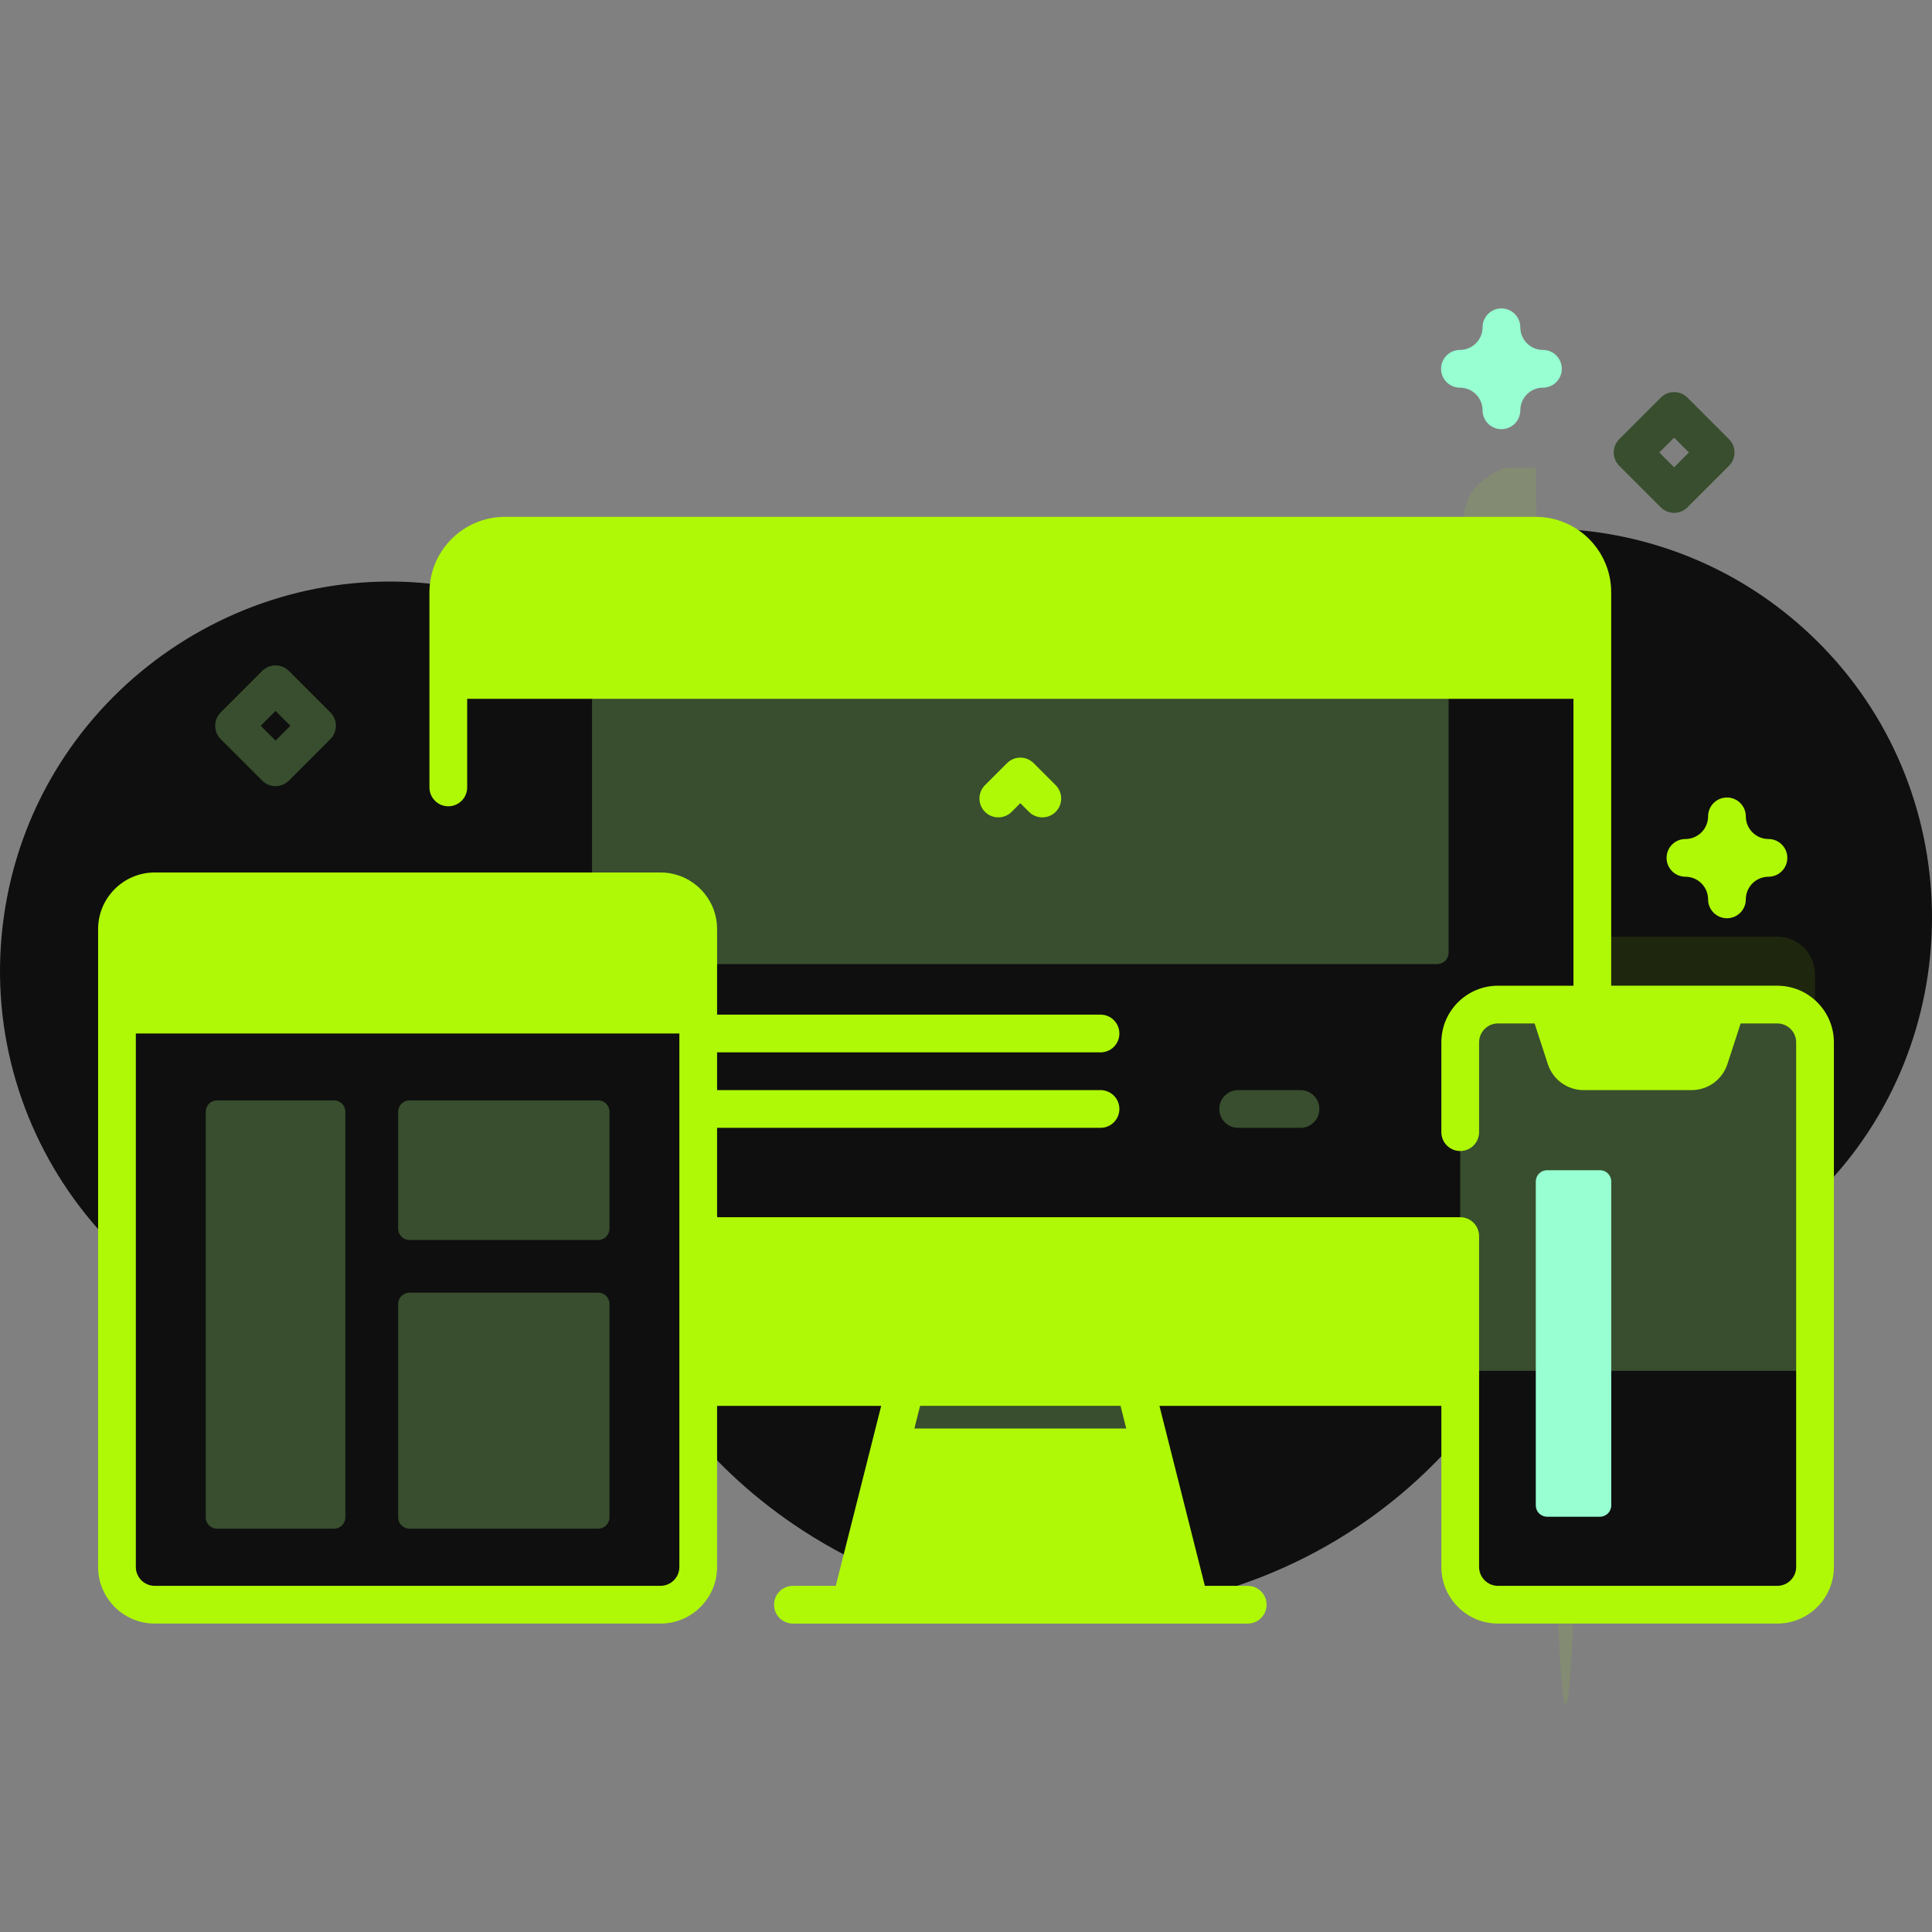 <svg id="Capa_1" enable-background="new 0 0 512 512" height="512" viewBox="0 0 512 512" width="512" xmlns="http://www.w3.org/2000/svg" 
xmlns:xlink="http://www.w3.org/1999/xlink"><rect x="0" y="0" width="512" height="512" fill="#808080" stroke="none"/><linearGradient id="SVGID_1_" gradientUnits="userSpaceOnUse" x1="-31.206" x2="525.753" y1="268.626" 
y2="290.708"><stop offset=".049" stop-color="#0f0f0f"/><stop offset=".999" stop-color="#0f0f0f"/></linearGradient>
    <g><path d="m482.969 171.336c-34.945-35.948-89.48-40.907-129.831-14.878-11.48 7.405-25.381 9.888-38.717 6.927-31.565-7.009-64.584-2.222-92.707 
    13.042-18.907 10.261-41.936 8.477-59.579-3.83-11.712-8.169-25.312-14.023-40.257-16.777-55.438-10.217-109.337 26.553-119.994 81.907-10.899 56.609 
    26.628 111.012 83.196 121.089 13.821 2.462 27.488 2.047 40.388-.816 20.936-4.646 42.81 3.122 56.321 19.776 8.528 10.512 18.812 19.894 30.757 27.689 
    61.731 40.28 144.427 22.89 184.707-38.84.043-.065.085-.131.128-.196 7.377-11.349 18.851-19.44 32.12-22.119 19.353-3.907 37.801-13.404 52.756-28.495 
    39.373-39.732 39.701-104.371.712-144.479z" fill="url(#SVGID_1_)"/><path d="m481 329.615v-71.391c0-5.524-4.478-10.003-10.003-10.003h-49.013v-109.25c0-8.286-6.
    718-15.004-15.004-15.004h-273.17c-8.286 0-15.004 6.717-15.004 15.004v79.242h-77.803c-5.524 0-10.003 4.478-10.003 10.003v101.399z" fill="#aff806" opacity=".1"/>
    <path d="m315.41 425.263h-90.03l11.79-46.7 6.22-24.65h54.01l6.22 24.65z" fill="#aff806"/><path d="m303.62 378.563h-66.45l6.22-24.65h54.01z" fill="#384e2e"/>
    <path d="m406.981 367.563h-273.17c-8.286 0-15.004-6.717-15.004-15.004v-195.588c0-8.286 6.717-15.004 15.004-15.004h273.17c8.286 0 15.004 6.717 15.004 15.004v195.588c0 
    8.286-6.718 15.004-15.004 15.004z" fill="#0f0f0f"/><path d="m380.896 255.493h-221c-1.657 0-3-1.343-3-3v-72.294h227v72.295c0 1.656-1.343 2.999-3 2.999z" fill="#384e2e"/>
    <path d="m291.65 278.889h-106.52c-2.762 0-5-2.239-5-5s2.238-5 5-5h106.52c2.762 0 5 2.239 5 5s-2.239 5-5 5z" fill="#aff806"/><path d="m291.65 298.889h-106.52c-2.762 
    0-5-2.239-5-5s2.238-5 5-5h106.52c2.762 0 5 2.239 5 5s-2.239 5-5 5z" fill="#aff806"/><path d="m344.65 298.889h-16.52c-2.762 0-5-2.239-5-5s2.238-5 5-5h16.52c2.762 0 
    5 2.239 5 5s-2.239 5-5 5z" fill="#384e2e"/><path d="m421.985 180.199v-23.228c0-8.286-6.718-15.004-15.004-15.004h-273.17c-8.286 0-15.004 6.717-15.004 15.004v23.228z" 
    fill="#aff806"/><path d="m118.807 327.571v24.988c0 8.286 6.718 15.004 15.004 15.004h273.17c8.286 0 15.004-6.717 15.004-15.004v-24.988z" fill="#aff806"/>
    <path d="m470.997 425.263h-74.019c-5.524 0-10.003-4.478-10.003-10.003v-139.036c0-5.524 4.478-10.003 10.003-10.003h74.019c5.524 0 10.003 4.478 10.003 10.003v139.036c0 
    5.524-4.478 10.003-10.003 10.003z" fill="#384e2e"/><path d="m386.976 363.282v51.978c0 5.524 4.478 10.003 10.002 10.003h74.019c5.524 0 10.003-4.478 10.003-10.003v-51.978z" 
    fill="#0f0f0f"/><path d="m453.03 280.44 4.631-14.219h-47.346l4.631 14.219c.671 2.059 2.59 3.453 4.755 3.453h28.573c2.166 0 4.085-1.394 4.756-3.453z" fill="#aff806"/>
    <path d="m175.038 425.263h-134.035c-5.524 0-10.003-4.478-10.003-10.003v-169.044c0-5.524 4.478-10.003 10.003-10.003h134.035c5.524 0 10.003 4.478 10.003 
    10.003v169.044c-.001 5.524-4.479 10.003-10.003 10.003z" fill="#0f0f0f"/><path d="m185.04 268.889v-22.673c0-5.524-4.478-10.003-10.003-10.003h-134.034c-5.524 
    0-10.003 4.478-10.003 10.003v22.673z" fill="#aff806"/><g fill="#384e2e"><path d="m88.52 405.115h-31c-1.657 0-3-1.343-3-3v-107.5c0-1.657 1.343-3 3-3h31c1.657 
    0 3 1.343 3 3v107.5c0 1.657-1.343 3-3 3z"/><path d="m158.52 328.615h-50c-1.657 0-3-1.343-3-3v-31c0-1.657 1.343-3 3-3h50c1.657 0 3 1.343 3 3v31c0 1.657-1.343 3-3 3z"/>
    <path d="m158.52 405.115h-50c-1.657 0-3-1.343-3-3v-56.552c0-1.657 1.343-3 3-3h50c1.657 0 3 1.343 3 3v56.552c0 1.657-1.343 3-3 3z"/></g>
        <g fill="#aff806"><path d="m149.03 156.025c-2.762 0-5 2.239-5 5v.115c0 2.761 2.238 5 5 5s5-2.239 5-5v-.115c0-2.761-2.238-5-5-5z"/>
        <path d="m164.368 156.025c-2.762 0-5 2.239-5 5v.115c0 2.761 2.238 5 5 5s5-2.239 5-5v-.115c0-2.761-2.238-5-5-5z"/><path d="m179.705 
        156.025c-2.762 0-5 2.239-5 5v.115c0 2.761 2.238 5 5 5s5-2.239 5-5v-.115c0-2.761-2.238-5-5-5z"/><path d="m470.997 
        261.221h-44.013v-104.25c0-11.03-8.974-20.004-20.004-20.004h-273.17c-11.03 0-20.004 8.974-20.004 20.004v51.702c0 2.761 2.238 5 5 5s5-2.239 
        5-5v-23.474h293.178v76.022h-20.006c-8.272 0-15.003 6.73-15.003 15.003v23.806c0 2.761 2.238 5 5 5s5-2.239 5-5v-23.806c0-2.759 2.244-5.003 5.003-5.003h9.707l3.506 
        10.768c1.346 4.129 5.167 6.904 9.51 6.904h28.573c4.343 0 8.164-2.774 9.51-6.904l3.506-10.767h9.707c2.759 0 5.003 2.244 5.003 5.003v139.036c0 2.758-2.244 5.002-5.003 
        5.002h-74.019c-2.759 0-5.003-2.244-5.003-5.002v-87.689c0-2.761-2.238-5-5-5h-196.935v-76.355c0-8.272-6.73-15.002-15.003-15.002h-134.034c-8.272 0-15.003 6.73-15.003 
        15.002v169.044c0 8.272 6.73 15.002 15.003 15.002h134.034c8.272 0 15.003-6.73 15.003-15.002v-42.697h43.486l-12.037 47.7h-11.359c-2.762 0-5 2.239-5 5s2.238 5 5 
        5h120.531c2.762 0 5-2.239 5-5s-2.238-5-5-5h-11.359l-12.036-47.7h74.71v42.697c0 8.272 6.73 15.002 15.003 15.002h74.019c8.272 0 
        15.003-6.73 15.003-15.002v-139.037c-.001-8.272-6.731-15.003-15.004-15.003zm-347.19-86.022v-18.228c0-5.516 4.487-10.004 10.004-10.004h273.17c5.517 0 
        10.004 4.488 10.004 10.004v18.228zm324.467 103.694h-28.575l-2.498-7.671h33.572zm-407.271-37.68h134.034c2.759 0 5.003 2.244 5.003 5.002v17.673h-144.04v-17.673c0-2.758 
        2.244-5.002 5.003-5.002zm139.037 174.047c0 2.758-2.244 5.002-5.003 5.002h-134.034c-2.759 0-5.003-2.244-5.003-5.002v-141.371h144.04zm128.949 
        5.003h-77.187l12.036-47.7h53.115zm-118.949-57.7v-29.992h191.936v29.992z"/><path d="m57.174 257.609c2.762 0 5-2.239 5-5v-.115c0-2.761-2.238-5-5-5s-5 2.239-5 
        5v.115c0 2.761 2.238 5 5 5z"/><path d="m72.511 257.609c2.762 0 5-2.239 5-5v-.115c0-2.761-2.238-5-5-5s-5 2.239-5 5v.115c0 2.761 2.238 5 5 5z"/><path d="m87.848 
        257.609c2.762 0 5-2.239 5-5v-.115c0-2.761-2.238-5-5-5s-5 2.239-5 5v.115c0 2.761 2.238 5 5 5z"/><path d="m268.097 215.15 2.299-2.298 2.299 2.298c.977.976 2.256 
        1.464 3.535 1.464s2.56-.488 3.536-1.465c1.952-1.953 1.952-5.118-.001-7.071l-5.834-5.833c-1.951-1.952-5.119-1.952-7.07 0l-5.834 5.833c-1.953 1.953-1.953 5.118-.001 
        7.071 1.953 1.954 5.12 1.954 7.071.001z"/></g><path d="m424 401.948h-14c-1.657 0-3-1.343-3-3v-85.833c0-1.657 1.343-3 3-3h14c1.657 0 3 1.343 3 3v85.833c0 1.657-1.343 
        3-3 3z" fill="#97ffd2"/><path d="m397.896 113.735c-2.762 0-5-2.239-5-5 0-3.309-2.691-6-6-6-2.762 0-5-2.239-5-5s2.238-5 5-5c3.309 0 6-2.691 6-6 0-2.761 2.238-5 5-5s5 
        2.239 5 5c0 3.309 2.691 6 6 6 2.762 0 5 2.239 5 5s-2.238 5-5 5c-3.309 0-6 2.691-6 6 0 2.762-2.239 5-5 5z" fill="#97ffd2"/><path d="m457.661 243.346c-2.762 
        0-5-2.239-5-5 0-3.309-2.692-6-6.001-6-2.762 0-5-2.239-5-5s2.238-5 5-5c3.309 0 6.001-2.691 6.001-6 0-2.761 2.238-5 5-5s5 2.239 5 5c0 3.309 2.691 6 5.999 6 2.762 
        0 5 2.239 5 5s-2.238 5-5 5c-3.308 0-5.999 2.691-5.999 6 0 2.761-2.238 5-5 5z" fill="#aff806"/><path d="m443.66 135.911c-1.279 
        0-2.56-.488-3.535-1.464l-11-11c-1.953-1.953-1.953-5.119 0-7.071l11-11c1.951-1.952 5.119-1.952 7.07 0l11 11c1.953 1.953 1.953 5.119 0 7.071l-11 11c-.975.976-2.256 
        1.464-3.535 1.464zm-3.929-16 3.929 3.929 3.929-3.929-3.929-3.929z" fill="#384e2e"/>
        <path d="m73.021 208.335c-1.279 0-2.56-.488-3.535-1.464l-11-11c-1.953-1.953-1.953-5.119 0-7.071l11-11c1.951-1.952 5.119-1.952 7.07 0l11 11c1.953 1.953 
        1.953 5.119 0 7.071l-11 11c-.976.976-2.256 1.464-3.535 1.464zm-3.929-16 3.929 3.929 3.929-3.929-3.929-3.929z" fill="#384e2e"/><path d="m363.333 230.606c3.087 0 
        5.59 2.503 5.59 5.59s-2.503 5.59-5.59 5.59-5.59-2.503-5.59-5.59 2.503-5.59 5.59-5.59z" fill="#384e2e"/><path d="m363.333 213.696c3.087 0 5.59 2.503 5.59 5.59s-2.503 
        5.59-5.59 5.59-5.59-2.503-5.59-5.59 2.503-5.59 5.59-5.59z" fill="#384e2e"/><path d="m363.333 196.786c3.087 0 5.59 2.503 5.59 5.59s-2.503 
        5.59-5.59 5.59-5.59-2.503-5.59-5.59 2.503-5.59 5.59-5.59z" fill="#384e2e"/></g>
</svg>
